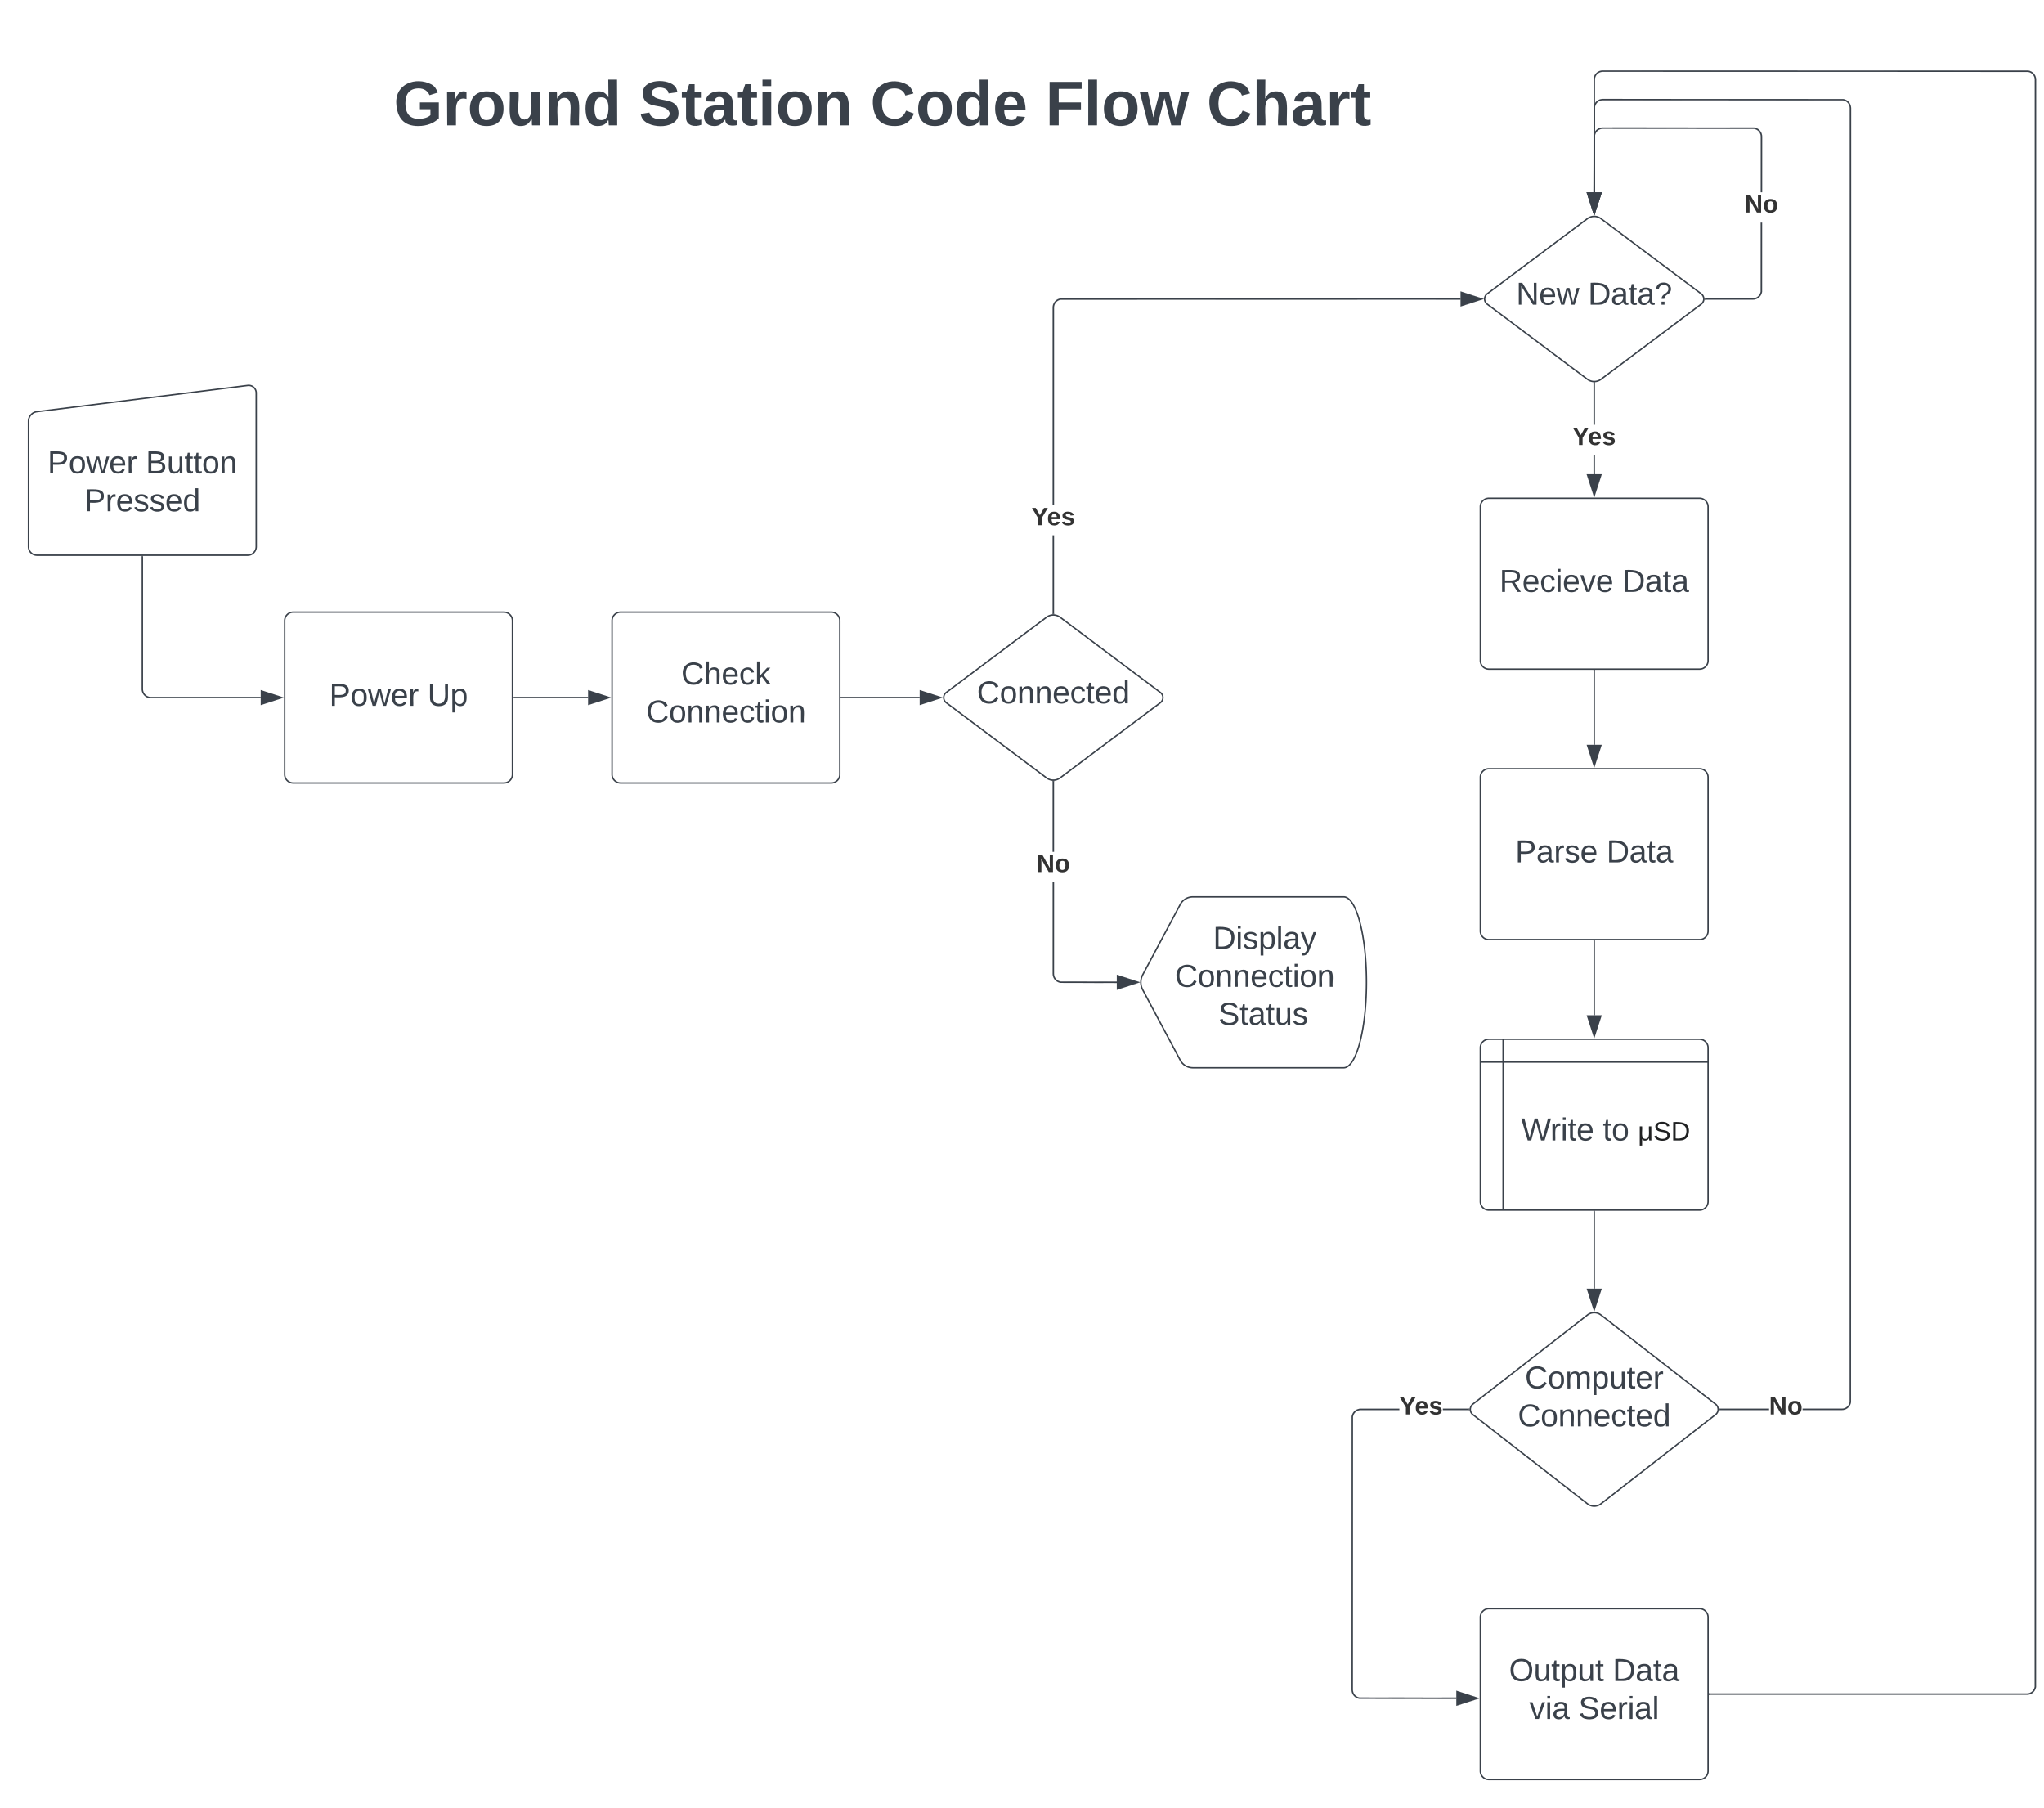 <svg xmlns="http://www.w3.org/2000/svg" xmlns:xlink="http://www.w3.org/1999/xlink" xmlns:lucid="lucid" width="1436" height="1270"><g transform="translate(-180 -20)" lucid:page-tab-id="0_0"><path d="M0 0h1870.87v1322.83H0z" fill="#fff"/><path d="M200 315.92a6.8 6.8 0 0 1 5.95-6.74l148.1-18.44A5.3 5.3 0 0 1 360 296v108a6 6 0 0 1-6 6H206a6 6 0 0 1-6-6z" stroke="#3a414a" fill="#fff"/><use xlink:href="#a" transform="matrix(1,0,0,1,205,315) translate(8.395 37.465)"/><use xlink:href="#b" transform="matrix(1,0,0,1,205,315) translate(77.407 37.465)"/><use xlink:href="#c" transform="matrix(1,0,0,1,205,315) translate(34.29 64.132)"/><path d="M380 456a6 6 0 0 1 6-6h148a6 6 0 0 1 6 6v108a6 6 0 0 1-6 6H386a6 6 0 0 1-6-6z" stroke="#3a414a" fill="#fff"/><use xlink:href="#a" transform="matrix(1,0,0,1,392,462) translate(19.327 53.778)"/><use xlink:href="#d" transform="matrix(1,0,0,1,392,462) translate(88.34 53.778)"/><path d="M280 410.96V504a6 6 0 0 0 6 6h77.15" stroke="#3a414a" fill="none"/><path d="M280.5 410.98h-1v-.52h1z" stroke="#3a414a" stroke-width=".05" fill="#3a414a"/><path d="M377.92 510l-14.27 4.64v-9.28z" stroke="#3a414a" fill="#3a414a"/><path d="M610 456a6 6 0 0 1 6-6h148a6 6 0 0 1 6 6v108a6 6 0 0 1-6 6H616a6 6 0 0 1-6-6z" stroke="#3a414a" fill="#fff"/><use xlink:href="#e" transform="matrix(1,0,0,1,622,462) translate(36.549 38.778)"/><use xlink:href="#f" transform="matrix(1,0,0,1,622,462) translate(11.889 65.444)"/><path d="M540.96 510h52.2" stroke="#3a414a" fill="none"/><path d="M540.98 510.5h-.52v-1h.52z" stroke="#3a414a" stroke-width=".05" fill="#3a414a"/><path d="M607.92 510l-14.27 4.64v-9.28z" stroke="#3a414a" fill="#3a414a"/><path d="M915.2 453.6a8 8 0 0 1 9.6 0l70.4 52.8a4.5 4.5 0 0 1 0 7.2l-70.4 52.8a8 8 0 0 1-9.6 0l-70.4-52.8a4.5 4.5 0 0 1 0-7.2z" stroke="#3a414a" fill="#fff"/><use xlink:href="#g" transform="matrix(1,0,0,1,845,455) translate(21.332 59.028)"/><path d="M770.96 510h55.15" stroke="#3a414a" fill="none"/><path d="M770.98 510.5h-.52v-1h.52z" stroke="#3a414a" stroke-width=".05" fill="#3a414a"/><path d="M840.88 510l-14.27 4.64v-9.28z" stroke="#3a414a" fill="#3a414a"/><path d="M920.5 451h-1v-54.97h1zm285.6-220.5l-280.98.07-.82.2-.8.33-.73.45-.66.56-.55.67-.45.73-.33.8-.2.84-.07.88V374.7h-1V235.97l.08-1 .24-1 .4-.93.52-.87.66-.78.78-.66.87-.53.94-.38 1-.25 281.1-.07z" stroke="#3a414a" stroke-width=".05" fill="#3a414a"/><path d="M920.5 451.53l-.5-.03-.5.03V451h1z" fill="#3a414a"/><path d="M920.52 451.56l-.52-.04-.52.04v-.6h1.04zm-1-.55v.5l.48-.03.48.03v-.5z" stroke="#3a414a" stroke-width=".05" fill="#3a414a"/><path d="M1220.88 230l-14.27 4.64v-9.28z" fill="#3a414a"/><path d="M1222.5 230l-16.4 5.32v-10.64zm-15.4 3.95l12.16-3.95-12.15-3.95z" stroke="#3a414a" stroke-width=".05" fill="#3a414a"/><use xlink:href="#h" transform="matrix(1,0,0,1,904.691,374.693) translate(0 14.222)"/><path d="M920.5 703.98l.07.88.2.84.33.8.45.73.56.66.67.55.73.45.8.33.82.2 39.5.07v1l-39.62-.07-1-.25-.95-.4-.87-.52-.78-.66-.66-.78-.53-.87-.38-.94-.24-.98-.08-1v-64.37h1zm0-85.66h-1V569h1z" stroke="#3a414a" stroke-width=".05" fill="#3a414a"/><path d="M920 568.5l.5-.03v.54h-1v-.53z" fill="#3a414a"/><path d="M920 568.48l.52-.04v.6h-1.04v-.6zm-.48.5h.96v-.48l-.48.03-.48-.03z" stroke="#3a414a" stroke-width=".05" fill="#3a414a"/><path d="M979.38 710l-14.26 4.64v-9.28z" fill="#3a414a"/><path d="M981 710l-16.38 5.32v-10.64zm-15.38 3.95l12.14-3.95-12.14-3.95z" stroke="#3a414a" stroke-width=".05" fill="#3a414a"/><use xlink:href="#i" transform="matrix(1,0,0,1,908.198,618.32) translate(0 14.222)"/><path d="M1009.18 655.3a10 10 0 0 1 8.82-5.3h106c8.84 0 16 26.86 16 60s-7.16 60-16 60h-106a10 10 0 0 1-8.82-5.3l-26.36-49.4a11.25 11.25 0 0 1 0-10.6z" stroke="#3a414a" fill="#fff"/><use xlink:href="#j" transform="matrix(1,0,0,1,985,655) translate(47.178 31.528)"/><use xlink:href="#k" transform="matrix(1,0,0,1,985,655) translate(20.394 58.194)"/><use xlink:href="#l" transform="matrix(1,0,0,1,985,655) translate(51.024 84.861)"/><path d="M1300 490.96v52.2" stroke="#3a414a" fill="none"/><path d="M1300.5 490.98h-1v-.52h1z" stroke="#3a414a" stroke-width=".05" fill="#3a414a"/><path d="M1300 557.92l-4.64-14.27h9.28z" stroke="#3a414a" fill="#3a414a"/><path d="M1220 566a6 6 0 0 1 6-6h148a6 6 0 0 1 6 6v108a6 6 0 0 1-6 6h-148a6 6 0 0 1-6-6z" stroke="#3a414a" fill="#fff"/><use xlink:href="#m" transform="matrix(1,0,0,1,1232,572) translate(12.506 53.778)"/><use xlink:href="#n" transform="matrix(1,0,0,1,1232,572) translate(76.642 53.778)"/><path d="M1220 756a6 6 0 0 1 6-6h148a6 6 0 0 1 6 6v108a6 6 0 0 1-6 6h-148a6 6 0 0 1-6-6zm16-6v120m-16-104h160" stroke="#3a414a" fill="#fff"/><use xlink:href="#o" transform="matrix(1,0,0,1,1241,771) translate(7.647 50.09)"/><use xlink:href="#p" transform="matrix(1,0,0,1,1241,771) translate(65.054 50.09)"/><use xlink:href="#q" transform="matrix(1,0,0,1,1241,771) translate(89.746 50.09)"/><path d="M1300 680.96v52.2" stroke="#3a414a" fill="none"/><path d="M1300.5 680.98h-1v-.52h1z" stroke="#3a414a" stroke-width=".05" fill="#3a414a"/><path d="M1300 747.92l-4.64-14.27h9.28z" stroke="#3a414a" fill="#3a414a"/><path d="M1295.26 943.68a7.7 7.7 0 0 1 9.48 0l80.52 62.64a4.67 4.67 0 0 1 0 7.36l-80.52 62.64a7.7 7.7 0 0 1-9.48 0l-80.52-62.64a4.67 4.67 0 0 1 0-7.36z" stroke="#3a414a" fill="#fff"/><use xlink:href="#r" transform="matrix(1,0,0,1,1215,945) translate(36.332 50.278)"/><use xlink:href="#s" transform="matrix(1,0,0,1,1215,945) translate(31.332 76.944)"/><path d="M1300 870.96v54.2" stroke="#3a414a" fill="none"/><path d="M1300.5 870.98h-1v-.52h1z" stroke="#3a414a" stroke-width=".05" fill="#3a414a"/><path d="M1300 939.94l-4.64-14.27h9.28z" stroke="#3a414a" fill="#3a414a"/><path d="M1163.1 1010.5H1136l-.88.07-.84.2-.8.33-.73.45-.66.56-.55.67-.45.73-.33.8-.2.82-.07 191.75.07.88.2.84.33.8.45.73.56.65.67.56.73.45.8.32.82.2 68.04.07v1l-68.16-.08-1-.24-.95-.4-.87-.53-.78-.66-.66-.78-.53-.87-.38-.95-.24-1-.08-1 .07-191.9.25-1 .4-.95.52-.87.66-.78.78-.66.87-.53.94-.38.98-.24 1-.08h27.1zm48.83 0h-18.22v-1h18.23z" stroke="#3a414a" stroke-width=".05" fill="#3a414a"/><path d="M1212.43 1010l.05.5h-.56v-1h.56z" fill="#3a414a"/><path d="M1212.46 1010l.05.52h-.6v-1.04h.6zm-.52-.48v.96h.5l-.03-.48.05-.48z" stroke="#3a414a" stroke-width=".05" fill="#3a414a"/><path d="M1217.92 1212.9l-14.27 4.63v-9.27z" fill="#3a414a"/><path d="M1219.54 1212.9l-16.4 5.32v-10.65zm-15.4 3.94l12.16-3.95-12.15-3.95z" stroke="#3a414a" stroke-width=".05" fill="#3a414a"/><use xlink:href="#h" transform="matrix(1,0,0,1,1163.094,999.333) translate(0 14.222)"/><path d="M1220 1156a6 6 0 0 1 6-6h148a6 6 0 0 1 6 6v108a6 6 0 0 1-6 6h-148a6 6 0 0 1-6-6z" stroke="#3a414a" fill="#fff"/><use xlink:href="#t" transform="matrix(1,0,0,1,1232,1162) translate(8.154 38.778)"/><use xlink:href="#u" transform="matrix(1,0,0,1,1232,1162) translate(80.994 38.778)"/><use xlink:href="#v" transform="matrix(1,0,0,1,1232,1162) translate(22.444 65.444)"/><use xlink:href="#w" transform="matrix(1,0,0,1,1232,1162) translate(56.951 65.444)"/><path d="M1422.82 1010.5h-34.75v-1h34.75zM1475 89.57l1 .25.95.4.87.52.78.66.66.78.53.87.38.94.24.98.08 1-.07 909.02-.25 1-.4.95-.52.87-.66.78-.78.66-.87.53-.94.38-.98.24-1 .08h-27.6v-1H1474l.88-.07.84-.2.8-.33.73-.45.66-.56.55-.67.45-.73.33-.8.2-.82.07-908.86-.07-.88-.2-.84-.33-.8-.45-.73-.56-.66-.67-.55-.73-.45-.8-.33-.82-.2-168.86-.07-.88.07-.84.2-.8.33-.73.45-.66.56-.55.67-.45.73-.33.8-.2.82-.07 60h-1l.07-60.12.25-1 .4-.95.52-.87.66-.78.78-.66.87-.53.94-.38.98-.24 1-.08z" stroke="#3a414a" stroke-width=".05" fill="#3a414a"/><path d="M1388.08 1010.5h-.56l.05-.5-.05-.5h.56z" fill="#3a414a"/><path d="M1388.1 1010.52h-.6l.04-.52-.05-.52h.6zm-.55-1l.04.48-.05.48h.5v-.96z" stroke="#3a414a" stroke-width=".05" fill="#3a414a"/><path d="M1300 169.88l-4.64-14.26h9.28z" fill="#3a414a"/><path d="M1300 171.5l-5.32-16.38h10.64zm-3.95-15.38l3.95 12.14 3.95-12.14z" stroke="#3a414a" stroke-width=".05" fill="#3a414a"/><use xlink:href="#i" transform="matrix(1,0,0,1,1422.821,999.333) translate(0 14.222)"/><path d="M1295.2 173.6a8 8 0 0 1 9.6 0l70.4 52.8a4.5 4.5 0 0 1 0 7.2l-70.4 52.8a8 8 0 0 1-9.6 0l-70.4-52.8a4.5 4.5 0 0 1 0-7.2z" stroke="#3a414a" fill="#fff"/><use xlink:href="#x" transform="matrix(1,0,0,1,1225,175) translate(20.159 59.028)"/><use xlink:href="#y" transform="matrix(1,0,0,1,1225,175) translate(70.653 59.028)"/><path d="M1220 376a6 6 0 0 1 6-6h148a6 6 0 0 1 6 6v108a6 6 0 0 1-6 6h-148a6 6 0 0 1-6-6z" stroke="#3a414a" fill="#fff"/><use xlink:href="#z" transform="matrix(1,0,0,1,1232,382) translate(1.426 53.778)"/><use xlink:href="#n" transform="matrix(1,0,0,1,1232,382) translate(87.722 53.778)"/><path d="M1300.5 353.15h-1V339.7h1zm0-34.8h-1V289h1z" stroke="#3a414a" stroke-width=".05" fill="#3a414a"/><path d="M1300 288.5l.5-.03v.54h-1v-.53z" fill="#3a414a"/><path d="M1300 288.48l.53-.04v.6h-1.06v-.6zm-.47.5h.94v-.48l-.47.03-.47-.03z" stroke="#3a414a" stroke-width=".05" fill="#3a414a"/><path d="M1300 367.92l-4.64-14.27h9.28z" fill="#3a414a"/><path d="M1300 369.54l-5.32-16.4h10.64zm-3.95-15.4l3.95 12.16 3.95-12.15z" stroke="#3a414a" stroke-width=".05" fill="#3a414a"/><g><use xlink:href="#h" transform="matrix(1,0,0,1,1284.691,318.352) translate(0 14.222)"/></g><path d="M1605 69.57l1 .25.95.4.87.52.78.66.66.78.53.87.38.94.24.98.08 1-.07 1129.02-.25 1-.4.95-.52.87-.66.78-.78.66-.87.53-.94.38-.98.24-1 .08h-223.06v-1h223.02l.88-.07.84-.2.8-.33.73-.45.66-.56.55-.67.45-.73.33-.8.2-.82.07-1128.86-.07-.88-.2-.84-.33-.8-.45-.73-.56-.66-.67-.55-.73-.45-.8-.33-.82-.2-298.86-.07-.88.07-.84.2-.8.33-.73.45-.66.56-.55.67-.45.73-.33.8-.2.82-.07 80h-1l.07-80.12.25-1 .4-.95.52-.87.66-.78.78-.66.87-.53.94-.38.98-.24 1-.08z" stroke="#3a414a" stroke-width=".05" fill="#3a414a"/><path d="M1380.98 1210.5h-.52v-1h.52z" fill="#3a414a"/><path d="M1381 1210.53h-.56v-1.06h.56zm-.5-1v.94h.45v-.94z" stroke="#3a414a" stroke-width=".05" fill="#3a414a"/><path d="M1300 169.88l-4.64-14.26h9.28z" fill="#3a414a"/><path d="M1300 171.5l-5.32-16.38h10.64zm-3.95-15.38l3.95 12.14 3.95-12.14z" stroke="#3a414a" stroke-width=".05" fill="#3a414a"/><path d="M1417.93 225l-.24 1-.4.95-.54.87-.66.78-.78.66-.87.53-.94.38-.98.24-1 .08H1378v-1h33.48l.88-.07.84-.2.8-.33.73-.45.66-.56.55-.67.45-.73.33-.8.2-.82.03-48.5h1zm-5.43-115.43l1 .25.95.4.87.52.78.66.66.78.54.87.4.94.22.98.08 1-.02 39.06h-1l.02-39.02-.07-.88-.2-.84-.33-.8-.45-.73-.56-.66-.67-.55-.73-.45-.8-.33-.82-.2-106.36-.07-.88.07-.84.2-.8.33-.73.45-.66.56-.55.67-.45.73-.33.8-.2.82-.07 40h-1l.07-40.12.25-1 .4-.95.52-.87.66-.78.78-.66.87-.53.94-.38.98-.24 1-.08z" stroke="#3a414a" stroke-width=".05" fill="#3a414a"/><path d="M1378 230.5h-.54l.04-.5-.04-.5h.55z" fill="#3a414a"/><path d="M1378.04 230.53h-.6l.04-.53-.05-.53h.6zm-.56-1l.05.47-.05.47h.5v-.94z" stroke="#3a414a" stroke-width=".05" fill="#3a414a"/><path d="M1300 169.88l-4.64-14.26h9.28z" fill="#3a414a"/><path d="M1300 171.5l-5.32-16.38h10.64zm-3.95-15.38l3.95 12.14 3.95-12.14z" stroke="#3a414a" stroke-width=".05" fill="#3a414a"/><g><use xlink:href="#i" transform="matrix(1,0,0,1,1405.7,155.04) translate(0 14.222)"/></g><path d="M440 46a6 6 0 0 1 6-6h708a6 6 0 0 1 6 6v108a6 6 0 0 1-6 6H446a6 6 0 0 1-6-6z" stroke="#000" stroke-opacity="0" fill="#fff" fill-opacity="0"/><g><use xlink:href="#A" transform="matrix(1,0,0,1,445,45) translate(11.543 63.056)"/><use xlink:href="#B" transform="matrix(1,0,0,1,445,45) translate(183.889 63.056)"/><use xlink:href="#C" transform="matrix(1,0,0,1,445,45) translate(346.358 63.056)"/><use xlink:href="#D" transform="matrix(1,0,0,1,445,45) translate(469.444 63.056)"/><use xlink:href="#E" transform="matrix(1,0,0,1,445,45) translate(582.778 63.056)"/></g><defs><path fill="#3a414a" d="M30-248c87 1 191-15 191 75 0 78-77 80-158 76V0H30v-248zm33 125c57 0 124 11 124-50 0-59-68-47-124-48v98" id="F"/><path fill="#3a414a" d="M100-194c62-1 85 37 85 99 1 63-27 99-86 99S16-35 15-95c0-66 28-99 85-99zM99-20c44 1 53-31 53-75 0-43-8-75-51-75s-53 32-53 75 10 74 51 75" id="G"/><path fill="#3a414a" d="M206 0h-36l-40-164L89 0H53L-1-190h32L70-26l43-164h34l41 164 42-164h31" id="H"/><path fill="#3a414a" d="M100-194c63 0 86 42 84 106H49c0 40 14 67 53 68 26 1 43-12 49-29l28 8c-11 28-37 45-77 45C44 4 14-33 15-96c1-61 26-98 85-98zm52 81c6-60-76-77-97-28-3 7-6 17-6 28h103" id="I"/><path fill="#3a414a" d="M114-163C36-179 61-72 57 0H25l-1-190h30c1 12-1 29 2 39 6-27 23-49 58-41v29" id="J"/><g id="a"><use transform="matrix(0.062,0,0,0.062,0,0)" xlink:href="#F"/><use transform="matrix(0.062,0,0,0.062,14.815,0)" xlink:href="#G"/><use transform="matrix(0.062,0,0,0.062,27.16,0)" xlink:href="#H"/><use transform="matrix(0.062,0,0,0.062,43.148,0)" xlink:href="#I"/><use transform="matrix(0.062,0,0,0.062,55.494,0)" xlink:href="#J"/></g><path fill="#3a414a" d="M160-131c35 5 61 23 61 61C221 17 115-2 30 0v-248c76 3 177-17 177 60 0 33-19 50-47 57zm-97-11c50-1 110 9 110-42 0-47-63-36-110-37v79zm0 115c55-2 124 14 124-45 0-56-70-42-124-44v89" id="K"/><path fill="#3a414a" d="M84 4C-5 8 30-112 23-190h32v120c0 31 7 50 39 49 72-2 45-101 50-169h31l1 190h-30c-1-10 1-25-2-33-11 22-28 36-60 37" id="L"/><path fill="#3a414a" d="M59-47c-2 24 18 29 38 22v24C64 9 27 4 27-40v-127H5v-23h24l9-43h21v43h35v23H59v120" id="M"/><path fill="#3a414a" d="M117-194c89-4 53 116 60 194h-32v-121c0-31-8-49-39-48C34-167 62-67 57 0H25l-1-190h30c1 10-1 24 2 32 11-22 29-35 61-36" id="N"/><g id="b"><use transform="matrix(0.062,0,0,0.062,0,0)" xlink:href="#K"/><use transform="matrix(0.062,0,0,0.062,14.815,0)" xlink:href="#L"/><use transform="matrix(0.062,0,0,0.062,27.16,0)" xlink:href="#M"/><use transform="matrix(0.062,0,0,0.062,33.333,0)" xlink:href="#M"/><use transform="matrix(0.062,0,0,0.062,39.506,0)" xlink:href="#G"/><use transform="matrix(0.062,0,0,0.062,51.852,0)" xlink:href="#N"/></g><path fill="#3a414a" d="M135-143c-3-34-86-38-87 0 15 53 115 12 119 90S17 21 10-45l28-5c4 36 97 45 98 0-10-56-113-15-118-90-4-57 82-63 122-42 12 7 21 19 24 35" id="O"/><path fill="#3a414a" d="M85-194c31 0 48 13 60 33l-1-100h32l1 261h-30c-2-10 0-23-3-31C134-8 116 4 85 4 32 4 16-35 15-94c0-66 23-100 70-100zm9 24c-40 0-46 34-46 75 0 40 6 74 45 74 42 0 51-32 51-76 0-42-9-74-50-73" id="P"/><g id="c"><use transform="matrix(0.062,0,0,0.062,0,0)" xlink:href="#F"/><use transform="matrix(0.062,0,0,0.062,14.815,0)" xlink:href="#J"/><use transform="matrix(0.062,0,0,0.062,22.16,0)" xlink:href="#I"/><use transform="matrix(0.062,0,0,0.062,34.506,0)" xlink:href="#O"/><use transform="matrix(0.062,0,0,0.062,45.617,0)" xlink:href="#O"/><use transform="matrix(0.062,0,0,0.062,56.728,0)" xlink:href="#I"/><use transform="matrix(0.062,0,0,0.062,69.074,0)" xlink:href="#P"/></g><path fill="#3a414a" d="M232-93c-1 65-40 97-104 97C67 4 28-28 28-90v-158h33c8 89-33 224 67 224 102 0 64-133 71-224h33v155" id="Q"/><path fill="#3a414a" d="M115-194c55 1 70 41 70 98S169 2 115 4C84 4 66-9 55-30l1 105H24l-1-265h31l2 30c10-21 28-34 59-34zm-8 174c40 0 45-34 45-75s-6-73-45-74c-42 0-51 32-51 76 0 43 10 73 51 73" id="R"/><g id="d"><use transform="matrix(0.062,0,0,0.062,0,0)" xlink:href="#Q"/><use transform="matrix(0.062,0,0,0.062,15.988,0)" xlink:href="#R"/></g><path fill="#3a414a" d="M212-179c-10-28-35-45-73-45-59 0-87 40-87 99 0 60 29 101 89 101 43 0 62-24 78-52l27 14C228-24 195 4 139 4 59 4 22-46 18-125c-6-104 99-153 187-111 19 9 31 26 39 46" id="S"/><path fill="#3a414a" d="M106-169C34-169 62-67 57 0H25v-261h32l-1 103c12-21 28-36 61-36 89 0 53 116 60 194h-32v-121c2-32-8-49-39-48" id="T"/><path fill="#3a414a" d="M96-169c-40 0-48 33-48 73s9 75 48 75c24 0 41-14 43-38l32 2c-6 37-31 61-74 61-59 0-76-41-82-99-10-93 101-131 147-64 4 7 5 14 7 22l-32 3c-4-21-16-35-41-35" id="U"/><path fill="#3a414a" d="M143 0L79-87 56-68V0H24v-261h32v163l83-92h37l-77 82L181 0h-38" id="V"/><g id="e"><use transform="matrix(0.062,0,0,0.062,0,0)" xlink:href="#S"/><use transform="matrix(0.062,0,0,0.062,15.988,0)" xlink:href="#T"/><use transform="matrix(0.062,0,0,0.062,28.333,0)" xlink:href="#I"/><use transform="matrix(0.062,0,0,0.062,40.679,0)" xlink:href="#U"/><use transform="matrix(0.062,0,0,0.062,51.79,0)" xlink:href="#V"/></g><path fill="#3a414a" d="M24-231v-30h32v30H24zM24 0v-190h32V0H24" id="W"/><g id="f"><use transform="matrix(0.062,0,0,0.062,0,0)" xlink:href="#S"/><use transform="matrix(0.062,0,0,0.062,15.988,0)" xlink:href="#G"/><use transform="matrix(0.062,0,0,0.062,28.333,0)" xlink:href="#N"/><use transform="matrix(0.062,0,0,0.062,40.679,0)" xlink:href="#N"/><use transform="matrix(0.062,0,0,0.062,53.025,0)" xlink:href="#I"/><use transform="matrix(0.062,0,0,0.062,65.37,0)" xlink:href="#U"/><use transform="matrix(0.062,0,0,0.062,76.481,0)" xlink:href="#M"/><use transform="matrix(0.062,0,0,0.062,82.654,0)" xlink:href="#W"/><use transform="matrix(0.062,0,0,0.062,87.531,0)" xlink:href="#G"/><use transform="matrix(0.062,0,0,0.062,99.877,0)" xlink:href="#N"/></g><g id="g"><use transform="matrix(0.062,0,0,0.062,0,0)" xlink:href="#S"/><use transform="matrix(0.062,0,0,0.062,15.988,0)" xlink:href="#G"/><use transform="matrix(0.062,0,0,0.062,28.333,0)" xlink:href="#N"/><use transform="matrix(0.062,0,0,0.062,40.679,0)" xlink:href="#N"/><use transform="matrix(0.062,0,0,0.062,53.025,0)" xlink:href="#I"/><use transform="matrix(0.062,0,0,0.062,65.37,0)" xlink:href="#U"/><use transform="matrix(0.062,0,0,0.062,76.481,0)" xlink:href="#M"/><use transform="matrix(0.062,0,0,0.062,82.654,0)" xlink:href="#I"/><use transform="matrix(0.062,0,0,0.062,95,0)" xlink:href="#P"/></g><path fill="#333" d="M146-102V0H94v-102L6-248h54l60 105 60-105h54" id="X"/><path fill="#333" d="M185-48c-13 30-37 53-82 52C43 2 14-33 14-96s30-98 90-98c62 0 83 45 84 108H66c0 31 8 55 39 56 18 0 30-7 34-22zm-45-69c5-46-57-63-70-21-2 6-4 13-4 21h74" id="Y"/><path fill="#333" d="M137-138c1-29-70-34-71-4 15 46 118 7 119 86 1 83-164 76-172 9l43-7c4 19 20 25 44 25 33 8 57-30 24-41C81-84 22-81 20-136c-2-80 154-74 161-7" id="Z"/><g id="h"><use transform="matrix(0.049,0,0,0.049,0,0)" xlink:href="#X"/><use transform="matrix(0.049,0,0,0.049,10.864,0)" xlink:href="#Y"/><use transform="matrix(0.049,0,0,0.049,20.741,0)" xlink:href="#Z"/></g><path fill="#333" d="M175 0L67-191c6 58 2 128 3 191H24v-248h59L193-55c-6-58-2-129-3-193h46V0h-61" id="aa"/><path fill="#333" d="M110-194c64 0 96 36 96 99 0 64-35 99-97 99-61 0-95-36-95-99 0-62 34-99 96-99zm-1 164c35 0 45-28 45-65 0-40-10-65-43-65-34 0-45 26-45 65 0 36 10 65 43 65" id="ab"/><g id="i"><use transform="matrix(0.049,0,0,0.049,0,0)" xlink:href="#aa"/><use transform="matrix(0.049,0,0,0.049,12.79,0)" xlink:href="#ab"/></g><path fill="#3a414a" d="M30-248c118-7 216 8 213 122C240-48 200 0 122 0H30v-248zM63-27c89 8 146-16 146-99s-60-101-146-95v194" id="ac"/><path fill="#3a414a" d="M24 0v-261h32V0H24" id="ad"/><path fill="#3a414a" d="M141-36C126-15 110 5 73 4 37 3 15-17 15-53c-1-64 63-63 125-63 3-35-9-54-41-54-24 1-41 7-42 31l-33-3c5-37 33-52 76-52 45 0 72 20 72 64v82c-1 20 7 32 28 27v20c-31 9-61-2-59-35zM48-53c0 20 12 33 32 33 41-3 63-29 60-74-43 2-92-5-92 41" id="ae"/><path fill="#3a414a" d="M179-190L93 31C79 59 56 82 12 73V49c39 6 53-20 64-50L1-190h34L92-34l54-156h33" id="af"/><g id="j"><use transform="matrix(0.062,0,0,0.062,0,0)" xlink:href="#ac"/><use transform="matrix(0.062,0,0,0.062,15.988,0)" xlink:href="#W"/><use transform="matrix(0.062,0,0,0.062,20.864,0)" xlink:href="#O"/><use transform="matrix(0.062,0,0,0.062,31.975,0)" xlink:href="#R"/><use transform="matrix(0.062,0,0,0.062,44.321,0)" xlink:href="#ad"/><use transform="matrix(0.062,0,0,0.062,49.198,0)" xlink:href="#ae"/><use transform="matrix(0.062,0,0,0.062,61.543,0)" xlink:href="#af"/></g><g id="k"><use transform="matrix(0.062,0,0,0.062,0,0)" xlink:href="#S"/><use transform="matrix(0.062,0,0,0.062,15.988,0)" xlink:href="#G"/><use transform="matrix(0.062,0,0,0.062,28.333,0)" xlink:href="#N"/><use transform="matrix(0.062,0,0,0.062,40.679,0)" xlink:href="#N"/><use transform="matrix(0.062,0,0,0.062,53.025,0)" xlink:href="#I"/><use transform="matrix(0.062,0,0,0.062,65.37,0)" xlink:href="#U"/><use transform="matrix(0.062,0,0,0.062,76.481,0)" xlink:href="#M"/><use transform="matrix(0.062,0,0,0.062,82.654,0)" xlink:href="#W"/><use transform="matrix(0.062,0,0,0.062,87.531,0)" xlink:href="#G"/><use transform="matrix(0.062,0,0,0.062,99.877,0)" xlink:href="#N"/></g><path fill="#3a414a" d="M185-189c-5-48-123-54-124 2 14 75 158 14 163 119 3 78-121 87-175 55-17-10-28-26-33-46l33-7c5 56 141 63 141-1 0-78-155-14-162-118-5-82 145-84 179-34 5 7 8 16 11 25" id="ag"/><g id="l"><use transform="matrix(0.062,0,0,0.062,0,0)" xlink:href="#ag"/><use transform="matrix(0.062,0,0,0.062,14.815,0)" xlink:href="#M"/><use transform="matrix(0.062,0,0,0.062,20.988,0)" xlink:href="#ae"/><use transform="matrix(0.062,0,0,0.062,33.333,0)" xlink:href="#M"/><use transform="matrix(0.062,0,0,0.062,39.506,0)" xlink:href="#L"/><use transform="matrix(0.062,0,0,0.062,51.852,0)" xlink:href="#O"/></g><g id="m"><use transform="matrix(0.062,0,0,0.062,0,0)" xlink:href="#F"/><use transform="matrix(0.062,0,0,0.062,14.815,0)" xlink:href="#ae"/><use transform="matrix(0.062,0,0,0.062,27.16,0)" xlink:href="#J"/><use transform="matrix(0.062,0,0,0.062,34.506,0)" xlink:href="#O"/><use transform="matrix(0.062,0,0,0.062,45.617,0)" xlink:href="#I"/></g><g id="n"><use transform="matrix(0.062,0,0,0.062,0,0)" xlink:href="#ac"/><use transform="matrix(0.062,0,0,0.062,15.988,0)" xlink:href="#ae"/><use transform="matrix(0.062,0,0,0.062,28.333,0)" xlink:href="#M"/><use transform="matrix(0.062,0,0,0.062,34.506,0)" xlink:href="#ae"/></g><path fill="#3a414a" d="M266 0h-40l-56-210L115 0H75L2-248h35L96-30l15-64 43-154h32l59 218 59-218h35" id="ah"/><g id="o"><use transform="matrix(0.062,0,0,0.062,0,0)" xlink:href="#ah"/><use transform="matrix(0.062,0,0,0.062,20.494,0)" xlink:href="#J"/><use transform="matrix(0.062,0,0,0.062,27.84,0)" xlink:href="#W"/><use transform="matrix(0.062,0,0,0.062,32.716,0)" xlink:href="#M"/><use transform="matrix(0.062,0,0,0.062,38.889,0)" xlink:href="#I"/></g><g id="p"><use transform="matrix(0.062,0,0,0.062,0,0)" xlink:href="#M"/><use transform="matrix(0.062,0,0,0.062,6.173,0)" xlink:href="#G"/></g><path fill="#202122" d="M101-21c69 0 42-103 47-169h32l1 190h-29c-2-10 0-24-3-33-7 37-74 51-93 15v87H24v-259h32c7 65-25 169 45 169" id="ai"/><path fill="#202122" d="M185-189c-5-48-123-54-124 2 14 75 158 14 163 119 3 78-121 87-175 55-17-10-28-26-33-46l33-7c5 56 141 63 141-1 0-78-155-14-162-118-5-82 145-84 179-34 5 7 8 16 11 25" id="aj"/><path fill="#202122" d="M30-248c118-7 216 8 213 122C240-48 200 0 122 0H30v-248zM63-27c89 8 146-16 146-99s-60-101-146-95v194" id="ak"/><g id="q"><use transform="matrix(0.052,0,0,0.052,0,0)" xlink:href="#ai"/><use transform="matrix(0.052,0,0,0.052,10.733,0)" xlink:href="#aj"/><use transform="matrix(0.052,0,0,0.052,23.178,0)" xlink:href="#ak"/></g><path fill="#3a414a" d="M210-169c-67 3-38 105-44 169h-31v-121c0-29-5-50-35-48C34-165 62-65 56 0H25l-1-190h30c1 10-1 24 2 32 10-44 99-50 107 0 11-21 27-35 58-36 85-2 47 119 55 194h-31v-121c0-29-5-49-35-48" id="al"/><g id="r"><use transform="matrix(0.062,0,0,0.062,0,0)" xlink:href="#S"/><use transform="matrix(0.062,0,0,0.062,15.988,0)" xlink:href="#G"/><use transform="matrix(0.062,0,0,0.062,28.333,0)" xlink:href="#al"/><use transform="matrix(0.062,0,0,0.062,46.79,0)" xlink:href="#R"/><use transform="matrix(0.062,0,0,0.062,59.136,0)" xlink:href="#L"/><use transform="matrix(0.062,0,0,0.062,71.481,0)" xlink:href="#M"/><use transform="matrix(0.062,0,0,0.062,77.654,0)" xlink:href="#I"/><use transform="matrix(0.062,0,0,0.062,90,0)" xlink:href="#J"/></g><g id="s"><use transform="matrix(0.062,0,0,0.062,0,0)" xlink:href="#S"/><use transform="matrix(0.062,0,0,0.062,15.988,0)" xlink:href="#G"/><use transform="matrix(0.062,0,0,0.062,28.333,0)" xlink:href="#N"/><use transform="matrix(0.062,0,0,0.062,40.679,0)" xlink:href="#N"/><use transform="matrix(0.062,0,0,0.062,53.025,0)" xlink:href="#I"/><use transform="matrix(0.062,0,0,0.062,65.37,0)" xlink:href="#U"/><use transform="matrix(0.062,0,0,0.062,76.481,0)" xlink:href="#M"/><use transform="matrix(0.062,0,0,0.062,82.654,0)" xlink:href="#I"/><use transform="matrix(0.062,0,0,0.062,95,0)" xlink:href="#P"/></g><path fill="#3a414a" d="M140-251c81 0 123 46 123 126C263-46 219 4 140 4 59 4 17-45 17-125s42-126 123-126zm0 227c63 0 89-41 89-101s-29-99-89-99c-61 0-89 39-89 99S79-25 140-24" id="am"/><g id="t"><use transform="matrix(0.062,0,0,0.062,0,0)" xlink:href="#am"/><use transform="matrix(0.062,0,0,0.062,17.284,0)" xlink:href="#L"/><use transform="matrix(0.062,0,0,0.062,29.63,0)" xlink:href="#M"/><use transform="matrix(0.062,0,0,0.062,35.802,0)" xlink:href="#R"/><use transform="matrix(0.062,0,0,0.062,48.148,0)" xlink:href="#L"/><use transform="matrix(0.062,0,0,0.062,60.494,0)" xlink:href="#M"/></g><g id="u"><use transform="matrix(0.062,0,0,0.062,0,0)" xlink:href="#ac"/><use transform="matrix(0.062,0,0,0.062,15.988,0)" xlink:href="#ae"/><use transform="matrix(0.062,0,0,0.062,28.333,0)" xlink:href="#M"/><use transform="matrix(0.062,0,0,0.062,34.506,0)" xlink:href="#ae"/></g><path fill="#3a414a" d="M108 0H70L1-190h34L89-25l56-165h34" id="an"/><g id="v"><use transform="matrix(0.062,0,0,0.062,0,0)" xlink:href="#an"/><use transform="matrix(0.062,0,0,0.062,11.111,0)" xlink:href="#W"/><use transform="matrix(0.062,0,0,0.062,15.988,0)" xlink:href="#ae"/></g><g id="w"><use transform="matrix(0.062,0,0,0.062,0,0)" xlink:href="#ag"/><use transform="matrix(0.062,0,0,0.062,14.815,0)" xlink:href="#I"/><use transform="matrix(0.062,0,0,0.062,27.16,0)" xlink:href="#J"/><use transform="matrix(0.062,0,0,0.062,34.506,0)" xlink:href="#W"/><use transform="matrix(0.062,0,0,0.062,39.383,0)" xlink:href="#ae"/><use transform="matrix(0.062,0,0,0.062,51.728,0)" xlink:href="#ad"/></g><path fill="#3a414a" d="M190 0L58-211 59 0H30v-248h39L202-35l-2-213h31V0h-41" id="ao"/><g id="x"><use transform="matrix(0.062,0,0,0.062,0,0)" xlink:href="#ao"/><use transform="matrix(0.062,0,0,0.062,15.988,0)" xlink:href="#I"/><use transform="matrix(0.062,0,0,0.062,28.333,0)" xlink:href="#H"/></g><path fill="#3a414a" d="M103-251c84 0 111 97 45 133-19 10-37 24-39 52H78c0-63 77-55 77-114 0-30-21-42-52-43-32 0-53 17-56 46l-32-2c7-45 34-72 88-72zM77 0v-35h34V0H77" id="ap"/><g id="y"><use transform="matrix(0.062,0,0,0.062,0,0)" xlink:href="#ac"/><use transform="matrix(0.062,0,0,0.062,15.988,0)" xlink:href="#ae"/><use transform="matrix(0.062,0,0,0.062,28.333,0)" xlink:href="#M"/><use transform="matrix(0.062,0,0,0.062,34.506,0)" xlink:href="#ae"/><use transform="matrix(0.062,0,0,0.062,46.852,0)" xlink:href="#ap"/></g><path fill="#3a414a" d="M233-177c-1 41-23 64-60 70L243 0h-38l-65-103H63V0H30v-248c88 3 205-21 203 71zM63-129c60-2 137 13 137-47 0-61-80-42-137-45v92" id="aq"/><g id="z"><use transform="matrix(0.062,0,0,0.062,0,0)" xlink:href="#aq"/><use transform="matrix(0.062,0,0,0.062,15.988,0)" xlink:href="#I"/><use transform="matrix(0.062,0,0,0.062,28.333,0)" xlink:href="#U"/><use transform="matrix(0.062,0,0,0.062,39.444,0)" xlink:href="#W"/><use transform="matrix(0.062,0,0,0.062,44.321,0)" xlink:href="#I"/><use transform="matrix(0.062,0,0,0.062,56.667,0)" xlink:href="#an"/><use transform="matrix(0.062,0,0,0.062,67.778,0)" xlink:href="#I"/></g><path fill="#3a414a" d="M67-125c0 54 23 88 75 88 28 0 53-7 68-21v-34h-60v-39h108v91C232-14 192 4 140 4 58 4 20-42 15-125 8-236 126-280 215-234c19 10 29 26 37 47l-47 15c-11-23-29-39-63-39-53 1-75 33-75 86" id="ar"/><path fill="#3a414a" d="M135-150c-39-12-60 13-60 57V0H25l-1-190h47c2 13-1 29 3 40 6-28 27-53 61-41v41" id="as"/><path fill="#3a414a" d="M110-194c64 0 96 36 96 99 0 64-35 99-97 99-61 0-95-36-95-99 0-62 34-99 96-99zm-1 164c35 0 45-28 45-65 0-40-10-65-43-65-34 0-45 26-45 65 0 36 10 65 43 65" id="at"/><path fill="#3a414a" d="M85 4C-2 5 27-109 22-190h50c7 57-23 150 33 157 60-5 35-97 40-157h50l1 190h-47c-2-12 1-28-3-38-12 25-28 42-61 42" id="au"/><path fill="#3a414a" d="M135-194c87-1 58 113 63 194h-50c-7-57 23-157-34-157-59 0-34 97-39 157H25l-1-190h47c2 12-1 28 3 38 12-26 28-41 61-42" id="av"/><path fill="#3a414a" d="M88-194c31-1 46 15 58 34l-1-101h50l1 261h-48c-2-10 0-23-3-31C134-8 116 4 84 4 32 4 16-41 15-95c0-56 19-97 73-99zm17 164c33 0 40-30 41-66 1-37-9-64-41-64s-38 30-39 65c0 43 13 65 39 65" id="aw"/><g id="A"><use transform="matrix(0.123,0,0,0.123,0,0)" xlink:href="#ar"/><use transform="matrix(0.123,0,0,0.123,34.568,0)" xlink:href="#as"/><use transform="matrix(0.123,0,0,0.123,51.852,0)" xlink:href="#at"/><use transform="matrix(0.123,0,0,0.123,78.889,0)" xlink:href="#au"/><use transform="matrix(0.123,0,0,0.123,105.926,0)" xlink:href="#av"/><use transform="matrix(0.123,0,0,0.123,132.963,0)" xlink:href="#aw"/></g><path fill="#3a414a" d="M169-182c-1-43-94-46-97-3 18 66 151 10 154 114 3 95-165 93-204 36-6-8-10-19-12-30l50-8c3 46 112 56 116 5-17-69-150-10-154-114-4-87 153-88 188-35 5 8 8 18 10 28" id="ax"/><path fill="#3a414a" d="M115-3C79 11 28 4 28-45v-112H4v-33h27l15-45h31v45h36v33H77v99c-1 23 16 31 38 25v30" id="ay"/><path fill="#3a414a" d="M133-34C117-15 103 5 69 4 32 3 11-16 11-54c-1-60 55-63 116-61 1-26-3-47-28-47-18 1-26 9-28 27l-52-2c7-38 36-58 82-57s74 22 75 68l1 82c-1 14 12 18 25 15v27c-30 8-71 5-69-32zm-48 3c29 0 43-24 42-57-32 0-66-3-65 30 0 17 8 27 23 27" id="az"/><path fill="#3a414a" d="M25-224v-37h50v37H25zM25 0v-190h50V0H25" id="aA"/><g id="B"><use transform="matrix(0.123,0,0,0.123,0,0)" xlink:href="#ax"/><use transform="matrix(0.123,0,0,0.123,29.63,0)" xlink:href="#ay"/><use transform="matrix(0.123,0,0,0.123,44.321,0)" xlink:href="#az"/><use transform="matrix(0.123,0,0,0.123,69.012,0)" xlink:href="#ay"/><use transform="matrix(0.123,0,0,0.123,83.704,0)" xlink:href="#aA"/><use transform="matrix(0.123,0,0,0.123,96.049,0)" xlink:href="#at"/><use transform="matrix(0.123,0,0,0.123,123.086,0)" xlink:href="#av"/></g><path fill="#3a414a" d="M67-125c0 53 21 87 73 88 37 1 54-22 65-47l45 17C233-25 199 4 140 4 58 4 20-42 15-125 8-235 124-281 211-232c18 10 29 29 36 50l-46 12c-8-25-30-41-62-41-52 0-71 34-72 86" id="aB"/><path fill="#3a414a" d="M185-48c-13 30-37 53-82 52C43 2 14-33 14-96s30-98 90-98c62 0 83 45 84 108H66c0 31 8 55 39 56 18 0 30-7 34-22zm-45-69c5-46-57-63-70-21-2 6-4 13-4 21h74" id="aC"/><g id="C"><use transform="matrix(0.123,0,0,0.123,0,0)" xlink:href="#aB"/><use transform="matrix(0.123,0,0,0.123,31.975,0)" xlink:href="#at"/><use transform="matrix(0.123,0,0,0.123,59.012,0)" xlink:href="#aw"/><use transform="matrix(0.123,0,0,0.123,86.049,0)" xlink:href="#aC"/></g><path fill="#3a414a" d="M76-208v77h127v40H76V0H24v-248h183v40H76" id="aD"/><path fill="#3a414a" d="M25 0v-261h50V0H25" id="aE"/><path fill="#3a414a" d="M231 0h-52l-39-155L100 0H48L-1-190h46L77-45c9-52 24-97 36-145h53l37 145 32-145h46" id="aF"/><g id="D"><use transform="matrix(0.123,0,0,0.123,0,0)" xlink:href="#aD"/><use transform="matrix(0.123,0,0,0.123,27.037,0)" xlink:href="#aE"/><use transform="matrix(0.123,0,0,0.123,39.383,0)" xlink:href="#at"/><use transform="matrix(0.123,0,0,0.123,66.42,0)" xlink:href="#aF"/></g><path fill="#3a414a" d="M114-157C55-157 80-60 75 0H25v-261h50l-1 109c12-26 28-41 61-42 86-1 58 113 63 194h-50c-7-57 23-157-34-157" id="aG"/><g id="E"><use transform="matrix(0.123,0,0,0.123,0,0)" xlink:href="#aB"/><use transform="matrix(0.123,0,0,0.123,31.975,0)" xlink:href="#aG"/><use transform="matrix(0.123,0,0,0.123,59.012,0)" xlink:href="#az"/><use transform="matrix(0.123,0,0,0.123,83.704,0)" xlink:href="#as"/><use transform="matrix(0.123,0,0,0.123,100.988,0)" xlink:href="#ay"/></g></defs></g></svg>
